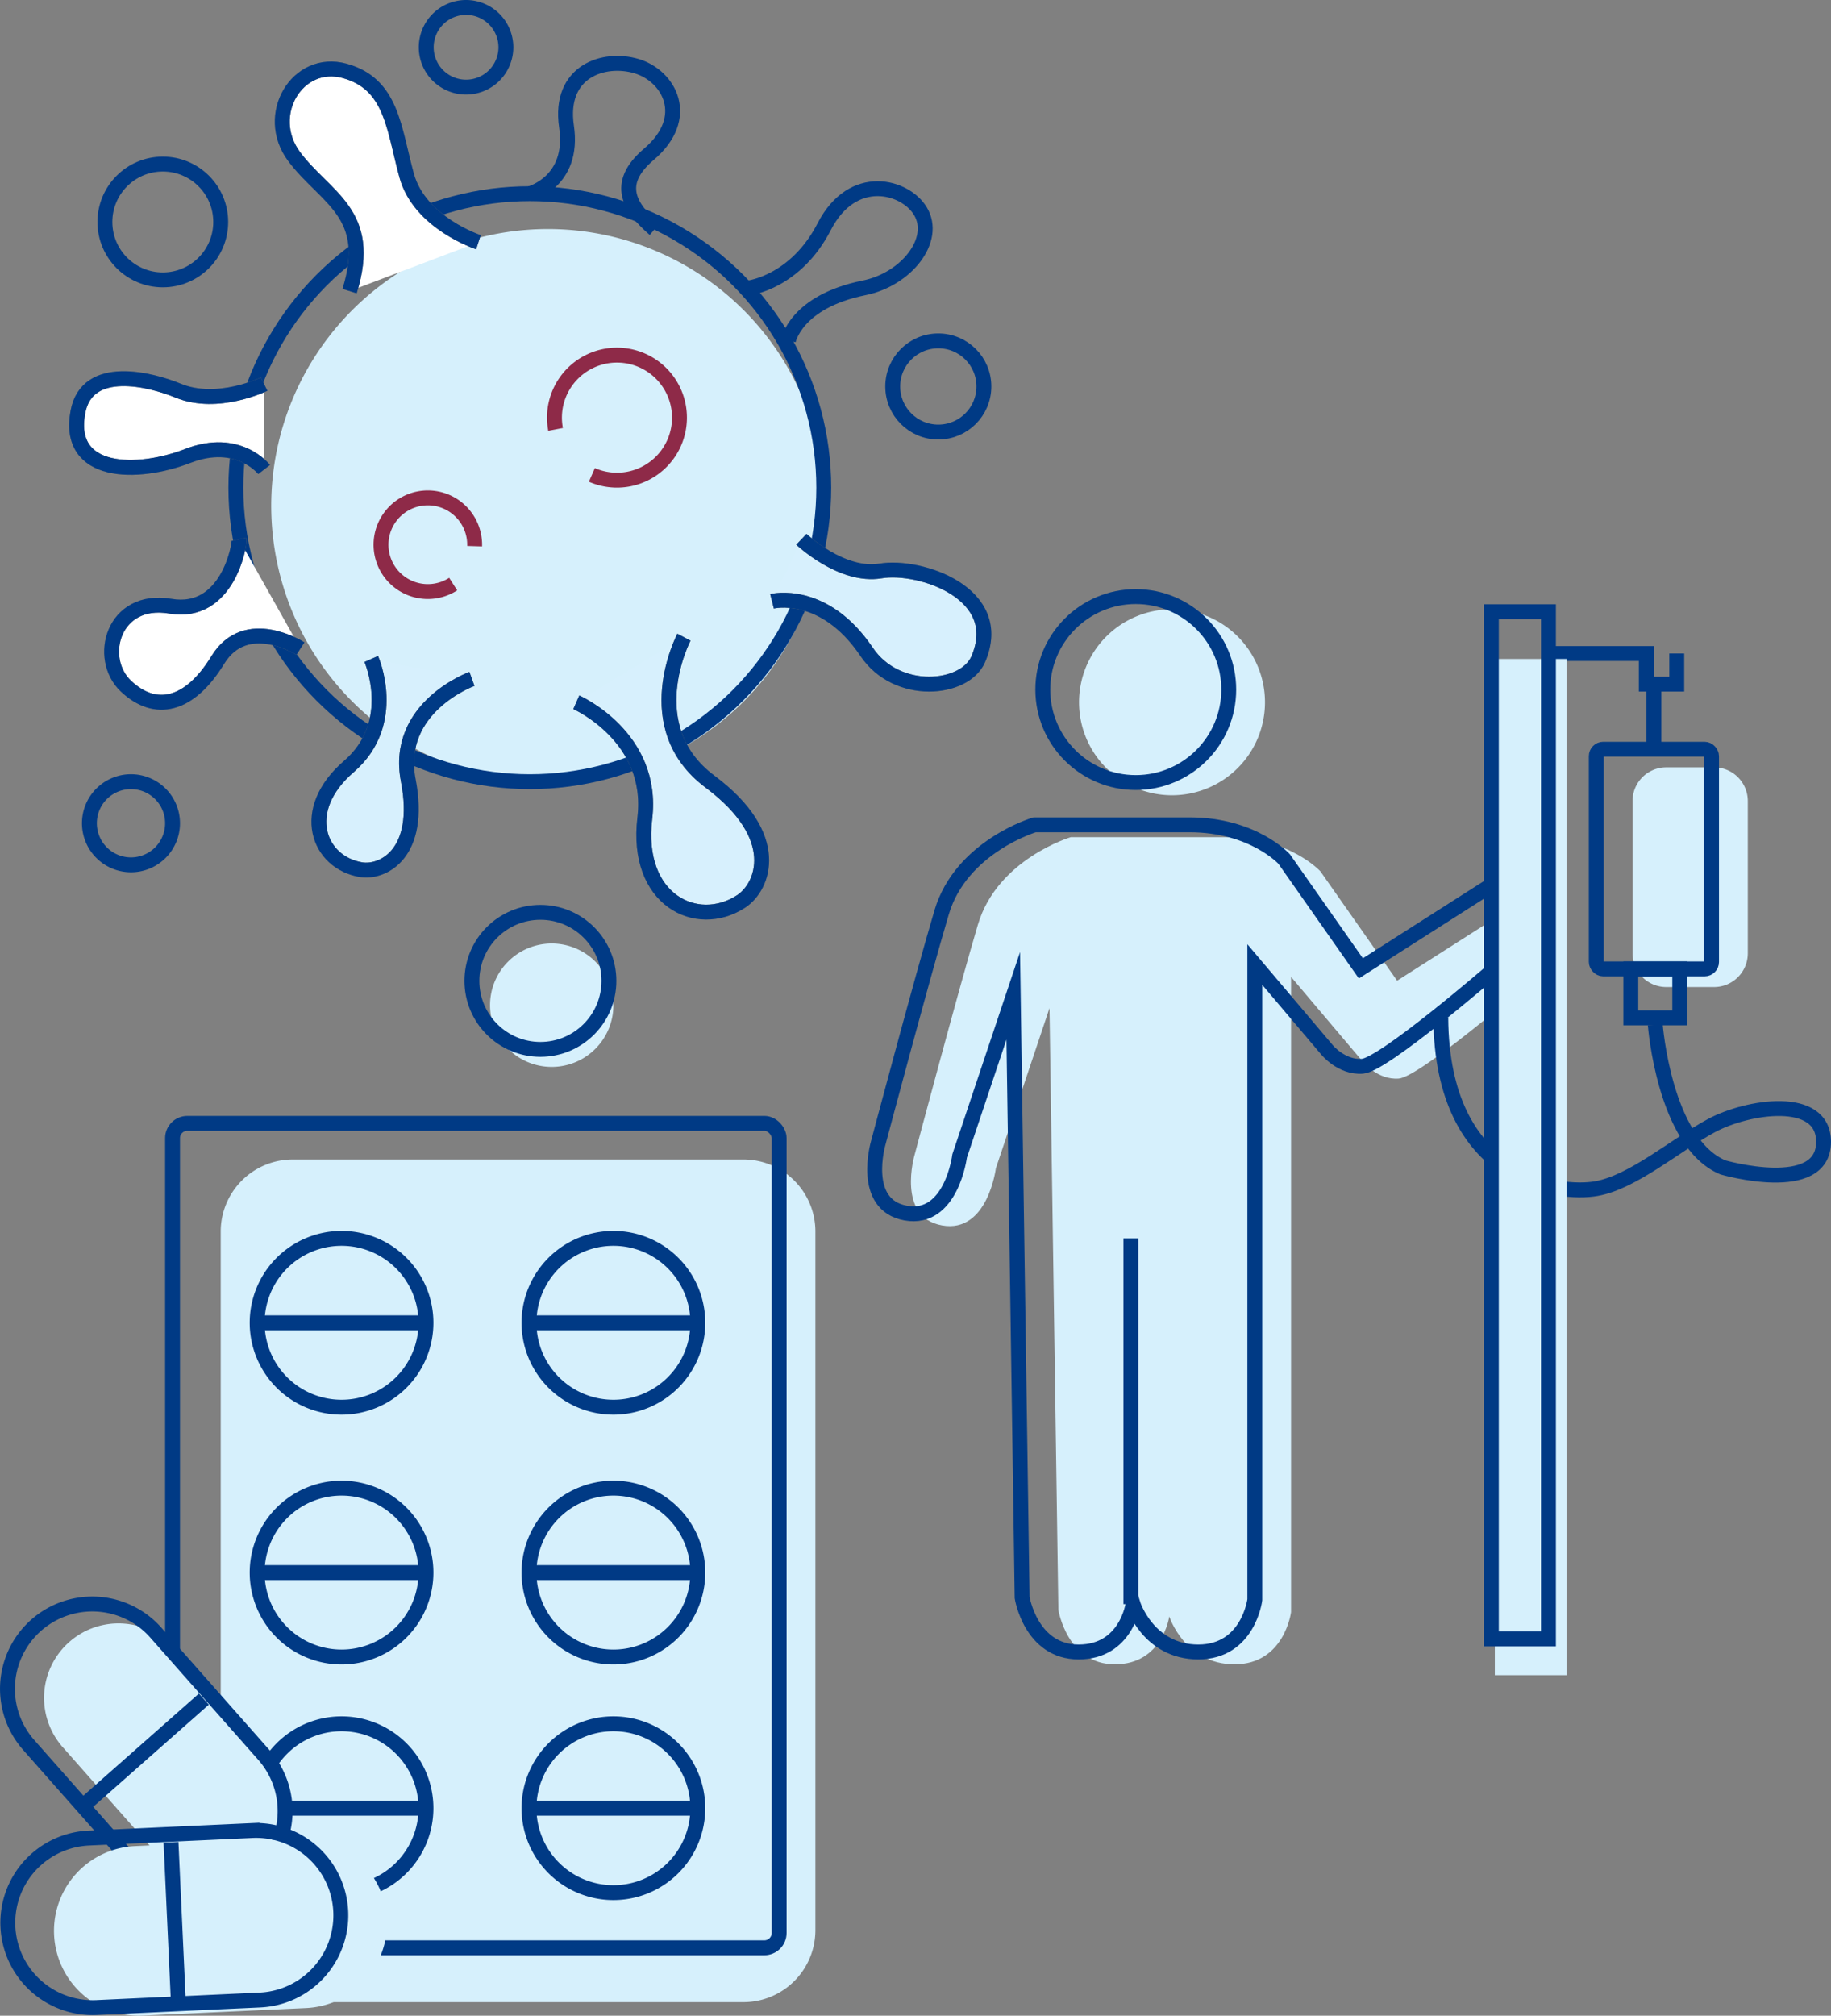 <svg xmlns="http://www.w3.org/2000/svg" width="491.933" height="541.436" viewBox="0 0 491.933 541.436">
    <rect x="0" y="0" width="491.933" height="541.436" fill="#808080" stroke="none"/>
    <g data-name="Group 7110" transform="translate(-759.632 -18548.955)">
        <path data-name="Path 25179" d="M163.739 87.067A74.343 74.343 0 1 1 89.4 12.724a74.345 74.345 0 0 1 74.343 74.343" transform="translate(817.449 18597.752)" style="fill:#d6f0fc"/>
        <circle data-name="Ellipse 208" cx="78.974" cy="78.974" r="78.974" transform="translate(823.002 18600.977)" style="stroke-width:4px;stroke:#003a85;fill:none;stroke-miterlimit:10"/>
        <path data-name="Path 25180" d="M112.078 101.435H99.223a9.058 9.058 0 0 1-9.057-9.057v-40.9a9.058 9.058 0 0 1 9.057-9.057h12.855a9.058 9.058 0 0 1 9.057 9.057v40.9a9.058 9.058 0 0 1-9.057 9.057" transform="translate(1108.076 18712.652)" style="fill:#d6f0fc"/>
        <path data-name="Path 25181" d="M152.694 290.408H31.611a19.347 19.347 0 0 1-19.345-19.345V83.4a19.347 19.347 0 0 1 19.345-19.347h121.083A19.347 19.347 0 0 1 172.04 83.4v187.663a19.347 19.347 0 0 1-19.345 19.345" transform="translate(806.664 18796.354)" style="fill:#d6f0fc"/>
        <path data-name="Path 25182" d="M68.369 50.419s-15.776-5.132-19.282-17.9S45.143 7.911 32.434 4.4 10.523 16.237 18.849 27.412s21.473 15.119 14.9 36.154" transform="translate(819.803 18563.592)" style="stroke:#707070;fill:#fff;stroke-width:4px"/>
        <path data-name="Path 25183" d="M68.369 50.419s-15.776-5.132-19.282-17.9S45.143 7.911 32.434 4.4 10.523 16.237 18.849 27.412s21.473 15.119 14.9 36.154" transform="translate(819.803 18563.592)" style="stroke-width:4px;stroke:#003a85;fill:none;stroke-miterlimit:10"/>
        <path data-name="Path 25184" d="M29.321 38.587s12.051-3.131 9.86-18.031S49.26 1.712 58.025 4.341s14.9 13.8 3.287 23.664c-9.407 7.986-5.04 14.462 1.534 20.159" transform="translate(872.654 18562.389)" style="stroke-width:4px;stroke:#003a85;fill:none;stroke-miterlimit:10"/>
        <path data-name="Path 25185" d="M41.424 37.14s12.49-1.534 20.159-16.434S83.372 9.77 87.438 16.543c4.6 7.669-3.759 18.3-15.119 20.6-18.464 3.722-20.377 14.239-20.377 14.239" transform="translate(919.484 18589.137)" style="stroke-width:4px;stroke:#003a85;fill:none;stroke-miterlimit:10"/>
        <path data-name="Path 25186" d="M54.695 22.445S42.234 28.58 31.59 24.2c-7.309-3.009-24.463-7.45-26.922 5.7C1.469 47 20.635 46.986 34.22 41.727s20.475 3.662 20.475 3.662" transform="translate(775.898 18629.691)" style="stroke:#707070;fill:#fff;stroke-width:4px"/>
        <path data-name="Path 25187" d="M54.695 22.445S42.234 28.58 31.59 24.2c-7.309-3.009-24.463-7.45-26.922 5.7C1.469 47 20.635 46.986 34.22 41.727s20.475 3.662 20.475 3.662" transform="translate(775.898 18629.691)" style="stroke-width:4px;stroke:#003a85;fill:none;stroke-miterlimit:10"/>
        <path data-name="Path 25188" d="M40.475 29.84c.292 1.315-3 20.6-18.445 17.967S2.2 61.831 10.091 69.281s17.057 5.429 24.672-7.012S56.981 59.2 56.981 59.2" transform="translate(783.375 18663.977)" style="stroke:#707070;fill:#fff;stroke-width:4px"/>
        <path data-name="Path 25189" d="M40.475 29.84c.292 1.315-3 20.6-18.445 17.967S2.2 61.831 10.091 69.281s17.057 5.429 24.672-7.012S56.981 59.2 56.981 59.2" transform="translate(783.375 18663.977)" style="stroke-width:4px;stroke:#003a85;fill:none;stroke-miterlimit:10"/>
        <path data-name="Path 25190" d="M31.886 52.725s21.035 9.247 18.406 31.158 13.931 30.1 25.856 22.35c6.067-3.944 11.394-17.471-8.326-32.181S60.809 35.24 60.809 35.24" transform="translate(882.578 18684.871)" style="fill:#d7f0fd;stroke:#707070;stroke-width:4px"/>
        <path data-name="Path 25191" d="M31.886 52.725s21.035 9.247 18.406 31.158 13.931 30.1 25.856 22.35c6.067-3.944 11.394-17.471-8.326-32.181S60.809 35.24 60.809 35.24" transform="translate(882.578 18684.871)" style="stroke-width:4px;stroke:#003a85;fill:none;stroke-miterlimit:10"/>
        <path data-name="Path 25192" d="M31.754 36.441s7.6 17.145-6.033 28.909-8.151 25.812 3.3 27.7C34.846 94 45.5 88.775 41.7 69.06S58.807 41.8 58.807 41.8" transform="translate(827.621 18689.518)" style="fill:#d7f0fd;stroke:#707070;stroke-width:4px"/>
        <path data-name="Path 25193" d="M31.754 36.441s7.6 17.145-6.033 28.909-8.151 25.812 3.3 27.7C34.846 94 45.5 88.775 41.7 69.06S58.807 41.8 58.807 41.8" transform="translate(827.621 18689.518)" style="stroke-width:4px;stroke:#003a85;fill:none;stroke-miterlimit:10"/>
        <path data-name="Path 25194" d="M42.686 46.493s13.9-3.506 25.417 13.585c8.141 12.081 26.347 10.362 29.97 2.006 7.718-17.782-15.684-25.5-26.2-23.747s-21.3-8.5-21.3-8.5" transform="translate(924.367 18663.977)" style="fill:#d7f0fd;stroke:#707070;stroke-width:4px"/>
        <path data-name="Path 25195" d="M42.686 46.493s13.9-3.506 25.417 13.585c8.141 12.081 26.347 10.362 29.97 2.006 7.718-17.782-15.684-25.5-26.2-23.747s-21.3-8.5-21.3-8.5" transform="translate(924.367 18663.977)" style="stroke-width:4px;stroke:#003a85;fill:none;stroke-miterlimit:10"/>
        <circle data-name="Ellipse 209" cx="15.557" cy="15.557" r="15.557" transform="translate(787.816 18593.023)" style="stroke-width:4px;stroke:#003a85;fill:none;stroke-miterlimit:10"/>
        <circle data-name="Ellipse 210" cx="12.246" cy="12.246" r="12.246" transform="translate(999.48 18640.52)" style="stroke-width:4px;stroke:#003a85;fill:none;stroke-miterlimit:10"/>
        <path data-name="Path 25196" d="M60.271 68.714A16.572 16.572 0 1 1 43.7 52.139a16.575 16.575 0 0 1 16.571 16.575" transform="translate(864.162 18750.256)" style="fill:#d6f0fc"/>
        <path data-name="Path 25197" d="M45.006 11.2A10.7 10.7 0 1 1 34.3.5a10.7 10.7 0 0 1 10.706 10.7z" transform="translate(850.541 18550.455)" style="stroke-width:4px;stroke:#003a85;fill:none;stroke-miterlimit:10"/>
        <circle data-name="Ellipse 211" cx="18.406" cy="18.406" r="18.406" transform="translate(886.418 18794.021)" style="stroke-width:4px;stroke:#003a85;fill:none;stroke-miterlimit:10"/>
        <path data-name="Path 25198" d="m87.578 92.2 2.386 161.648s2.332 14.608 15.187 14.608 14.608-12.856 14.608-12.856 4.1 12.855 17.534 12.855 15.187-14.023 15.187-14.023V83.812l19.287 22.783s3.944 4.971 9.641 4.533 34.62-25.417 34.62-25.417V62.484l-35.058 22.35-20.6-29.361s-8.326-9.2-25.417-9.2H93.324S73.6 52.1 68.34 69.783s-17.033 61.941-17.033 61.941-4.879 16.653 7.4 18.844 14.462-15.338 14.462-15.338z" transform="translate(954.021 18727.549)" style="fill:#d6f0fc"/>
        <path data-name="Path 25199" d="M27.356 54.381a11.168 11.168 0 1 1-11.17-11.17 11.17 11.17 0 0 1 11.17 11.17z" transform="translate(778.633 18715.713)" style="stroke-width:4px;stroke:#003a85;fill:none;stroke-miterlimit:10"/>
        <rect data-name="Rectangle 1491" width="162.978" height="221.452" rx="3.973" transform="translate(805.988 18850.703)" style="stroke-width:4px;stroke:#003a85;fill:none;stroke-miterlimit:10"/>
        <path data-name="Path 25200" d="m85.578 91.516 2.386 161.648s2.332 14.608 15.187 14.608 14.608-12.855 14.608-12.855 4.09 12.855 17.534 12.855 15.187-14.023 15.187-14.023V83.132l19.287 22.783s3.944 4.971 9.641 4.533 34.62-25.417 34.62-25.417V61.8L178.97 84.154l-20.6-29.361s-8.326-9.2-25.417-9.2H91.324S71.6 51.423 66.34 69.1s-17.033 61.941-17.033 61.941-4.879 16.653 7.4 18.844 14.462-15.338 14.462-15.338z" transform="translate(946.283 18724.918)" style="stroke-width:4px;stroke:#003a85;fill:none;stroke-miterlimit:10"/>
        <path data-name="Line 46" transform="translate(1063.463 18881.6)" style="stroke-width:4px;stroke:#003a85;fill:none;stroke-miterlimit:10" d="M0 0v98.236"/>
        <path data-name="Path 25201" d="M85.526 36.14h26.294v8.229H120V36.14" transform="translate(1090.123 18688.354)" style="stroke-width:4px;stroke:#003a85;fill:none;stroke-miterlimit:10"/>
        <rect data-name="Rectangle 1492" width="30.968" height="59.015" rx="1.86" transform="translate(1188.504 18750.203)" style="stroke-width:4px;stroke:#003a85;fill:none;stroke-miterlimit:10"/>
        <path data-name="Rectangle 1493" transform="translate(1197.781 18809.217)" style="stroke-width:4px;stroke:#003a85;fill:none;stroke-miterlimit:10" d="M0 0h13.147v13.147H0z"/>
        <path data-name="Line 47" transform="translate(1203.988 18732.723)" style="stroke-width:4px;stroke:#003a85;fill:none;stroke-miterlimit:10" d="M0 17.48V0"/>
        <path data-name="Path 25202" d="M137.213 58.081s2.41 31.757 18.187 38.33c0 0 27.024 7.791 27.024-6.866 0-12.855-20.529-9.529-30.092-4.382s-21.035 15.192-30.968 16.945-41.486-1.753-41.778-45.868" transform="translate(1067.141 18766.125)" style="stroke-width:4px;stroke:#003a85;fill:none;stroke-miterlimit:10"/>
        <path data-name="Rectangle 1494" transform="translate(1161.242 18725.959)" style="fill:#d6f0fc" d="M0 0h19.277v272.963H0z"/>
        <path data-name="Path 25203" d="M109.584 58.68A24.979 24.979 0 1 1 84.605 33.7a24.98 24.98 0 0 1 24.979 24.98" transform="translate(989.91 18678.916)" style="fill:#d6f0fc"/>
        <path data-name="Rectangle 1495" transform="translate(1160.313 18713.27)" style="stroke-width:4px;stroke:#003a85;fill:none;stroke-miterlimit:10" d="M0 0h15.338v275.914H0z"/>
        <circle data-name="Ellipse 212" cx="24.979" cy="24.979" r="24.979" transform="translate(1039.799 18709.203)" style="stroke-width:4px;stroke:#003a85;fill:none;stroke-miterlimit:10"/>
        <path data-name="Path 25204" d="M59.633 91.086A22.678 22.678 0 1 1 36.952 68.4a22.681 22.681 0 0 1 22.681 22.686z" transform="translate(814.441 18813.193)" style="stroke-width:4px;stroke:#003a85;fill:none;stroke-miterlimit:10"/>
        <path data-name="Line 48" transform="translate(828.717 18904.277)" style="stroke-width:4px;stroke:#003a85;fill:none;stroke-miterlimit:10" d="M0 0h44.027"/>
        <path data-name="Path 25205" d="M30.983 39.673a16.793 16.793 0 1 1 9.753 12.222" transform="translate(877.916 18624.627)" style="stroke:#8e2a48;stroke-width:4px;fill:none;stroke-miterlimit:10"/>
        <path data-name="Path 25206" d="M40.522 50.723a13.1 13.1 0 0 1-2.128 1.1 12.579 12.579 0 1 1 7.888-11.287" transform="translate(840.867 18655.127)" style="stroke:#8e2a48;stroke-width:4px;fill:none;stroke-miterlimit:10"/>
        <path data-name="Path 25207" d="M74.633 91.086A22.678 22.678 0 1 1 51.952 68.4a22.681 22.681 0 0 1 22.681 22.686z" transform="translate(872.48 18813.193)" style="stroke-width:4px;stroke:#003a85;fill:none;stroke-miterlimit:10"/>
        <path data-name="Line 49" transform="translate(901.754 18904.277)" style="stroke-width:4px;stroke:#003a85;fill:none;stroke-miterlimit:10" d="M0 0h44.027"/>
        <path data-name="Path 25208" d="M59.633 104.864a22.678 22.678 0 1 1-22.681-22.681 22.681 22.681 0 0 1 22.681 22.681z" transform="translate(814.441 18866.504)" style="stroke-width:4px;stroke:#003a85;fill:none;stroke-miterlimit:10"/>
        <path data-name="Line 50" transform="translate(828.717 18971.369)" style="stroke-width:4px;stroke:#003a85;fill:none;stroke-miterlimit:10" d="M0 0h44.027"/>
        <path data-name="Path 25209" d="M74.633 104.864a22.678 22.678 0 1 1-22.681-22.681 22.681 22.681 0 0 1 22.681 22.681z" transform="translate(872.48 18866.504)" style="stroke-width:4px;stroke:#003a85;fill:none;stroke-miterlimit:10"/>
        <path data-name="Line 51" transform="translate(901.754 18971.369)" style="stroke-width:4px;stroke:#003a85;fill:none;stroke-miterlimit:10" d="M0 0h44.027"/>
        <path data-name="Path 25210" d="M59.633 117.864a22.678 22.678 0 1 1-22.681-22.681 22.681 22.681 0 0 1 22.681 22.681z" transform="translate(814.441 18916.803)" style="stroke-width:4px;stroke:#003a85;fill:none;stroke-miterlimit:10"/>
        <path data-name="Line 52" transform="translate(828.717 19034.67)" style="stroke-width:4px;stroke:#003a85;fill:none;stroke-miterlimit:10" d="M0 0h44.027"/>
        <path data-name="Path 25211" d="M74.633 117.864a22.678 22.678 0 1 1-22.681-22.681 22.681 22.681 0 0 1 22.681 22.681z" transform="translate(872.48 18916.803)" style="stroke-width:4px;stroke:#003a85;fill:none;stroke-miterlimit:10"/>
        <path data-name="Line 53" transform="translate(901.754 19034.67)" style="stroke-width:4px;stroke:#003a85;fill:none;stroke-miterlimit:10" d="M0 0h44.027"/>
        <path data-name="Path 25212" d="M61.268 153.507a19.99 19.99 0 0 1-28.222-1.748L7.585 122.943a20 20 0 1 1 29.97-26.479l25.461 28.821a20 20 0 0 1-1.748 28.222" transform="translate(769.164 18895.617)" style="fill:#d6f0fc"/>
        <path data-name="Line 54" transform="translate(789.479 19007.734)" style="fill:#d6f0fc" d="M28.563 0 0 25.232"/>
        <path data-name="Path 25213" d="M67.39 161.284a22.79 22.79 0 0 1-32.166-1.992L6.209 126.45a22.788 22.788 0 1 1 34.157-30.175l29.016 32.843a22.79 22.79 0 0 1-1.992 32.166z" transform="translate(761.139 18891.234)" style="stroke-width:4px;stroke:#003a85;fill:none;stroke-miterlimit:10"/>
        <path data-name="Line 55" transform="translate(781.857 19005.352)" style="stroke-width:4px;stroke:#003a85;fill:none;stroke-miterlimit:10" d="M32.551 0 0 28.758"/>
        <path data-name="Path 25214" d="M92.421 123.252A22.787 22.787 0 0 1 70.7 147.063l-43.77 2.016a22.788 22.788 0 1 1-2.1-45.527l43.779-2.016a22.787 22.787 0 0 1 23.81 21.717" transform="translate(771.16 18941.287)" style="fill:#d6f0fc"/>
        <path data-name="Line 56" transform="translate(817.98 19045.971)" style="fill:#d6f0fc" d="m0 0 1.996 43.39"/>
        <path data-name="Path 25215" d="M89.873 122.808a22.787 22.787 0 0 1-21.717 23.81l-43.774 2.016a22.788 22.788 0 1 1-2.1-45.527l43.779-2.016a22.787 22.787 0 0 1 23.812 21.717z" transform="translate(761.303 18939.57)" style="stroke-width:4px;stroke:#003a85;fill:none;stroke-miterlimit:10"/>
        <path data-name="Line 57" transform="translate(805.574 19043.809)" style="stroke-width:4px;stroke:#003a85;fill:none;stroke-miterlimit:10" d="m0 0 1.996 43.39"/>
    </g>
</svg>
